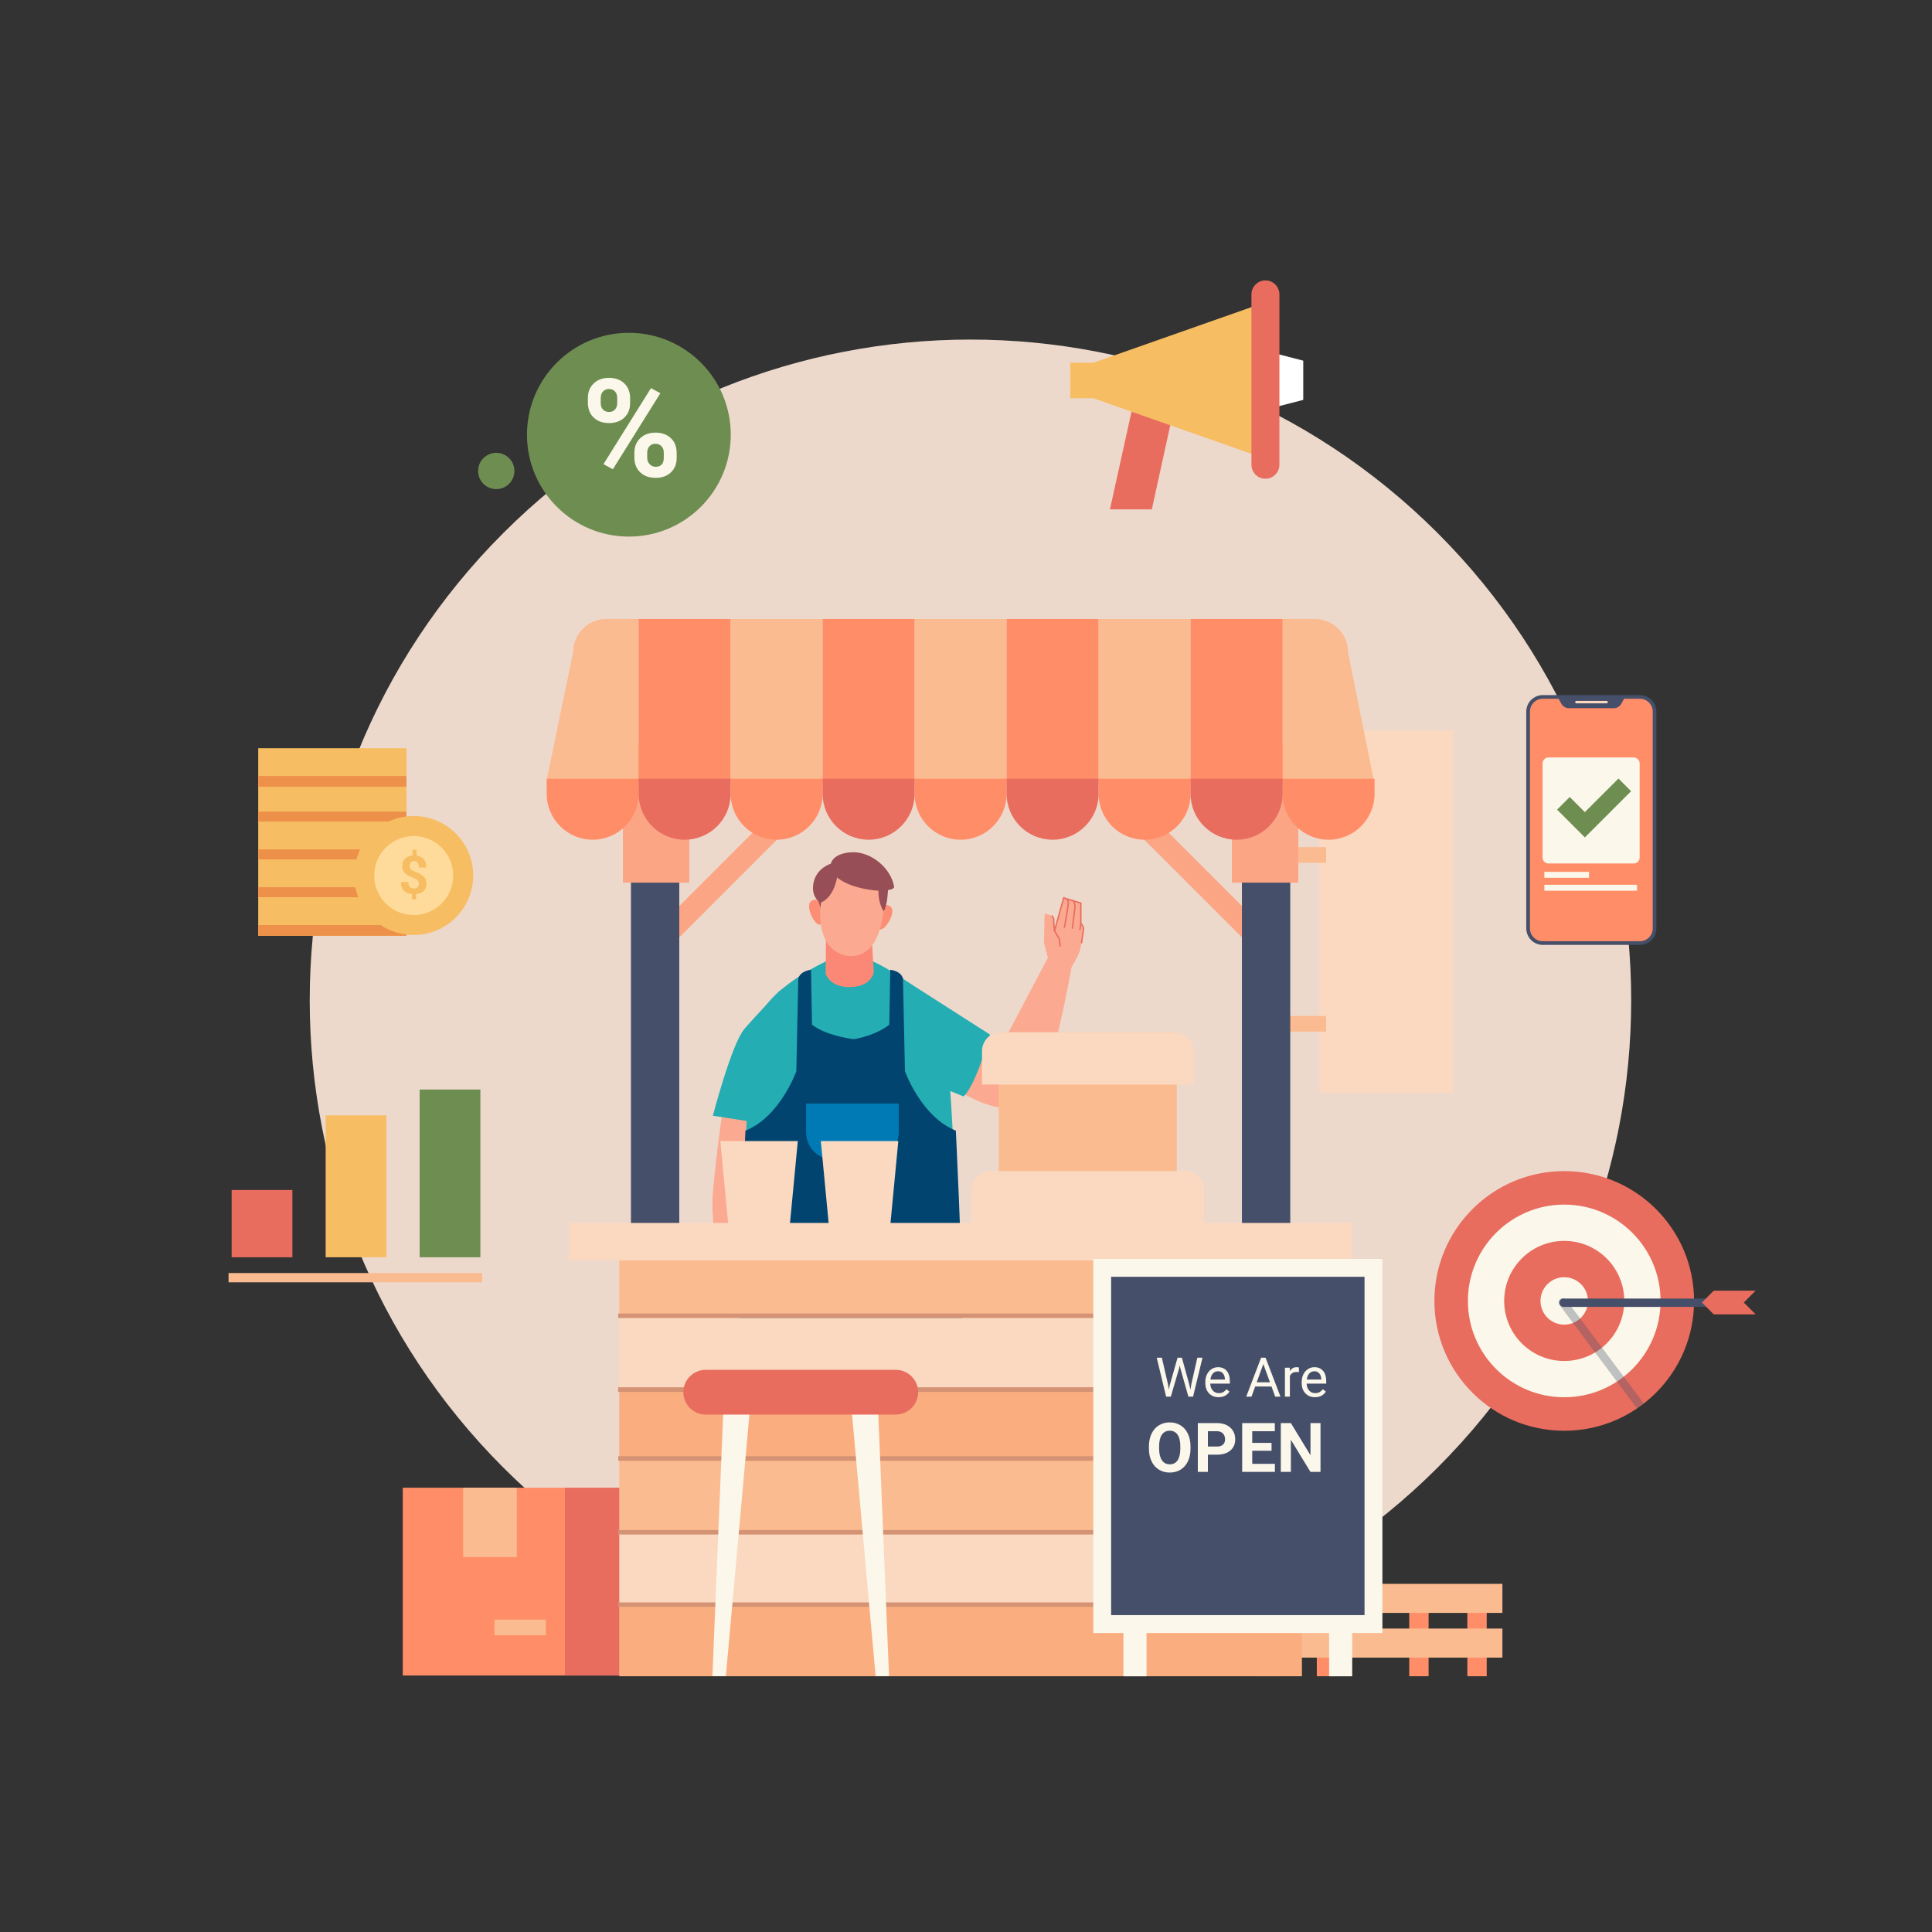 <svg width="500" height="500" viewBox="0 0 500 500" fill="none" xmlns="http://www.w3.org/2000/svg">
<rect x="0" y="0" width="500" height="500" fill="#333333" stroke="none"/>
<g clip-path="url(#clip0)">
<path d="M372.069 379.791C438.848 313.012 438.848 204.742 372.069 137.963C305.29 71.184 197.02 71.184 130.241 137.963C63.462 204.742 63.462 313.012 130.241 379.791C197.02 446.57 305.29 446.57 372.069 379.791Z" fill="#EDD9CC"/>
<path d="M188.58 280.05C187.9 279.88 185.34 298.28 184.49 308.67C183.64 319.06 188.41 344.1 188.41 344.1C188.41 344.1 188.41 347.68 189.09 349.89C189.77 352.1 193.86 355.51 193.86 355C193.86 354.49 196.76 345.12 196.76 345.12L195.06 341.2L195.74 305.77L199.83 287.2L188.58 280.05Z" fill="#FBA990"/>
<path d="M201.87 256.29C201.87 256.29 195.99 262.42 192.67 266.26C189.35 270.09 184.49 288.75 184.49 288.75L199.31 291.05L204.68 270.1L201.87 256.29Z" fill="#24ADB2"/>
<path d="M247.18 281.76C247.18 281.76 257.06 288.23 261.49 286.19C265.92 284.15 265.24 277.67 260.47 272.9C255.7 268.13 250.25 265.06 250.25 265.06L247.18 281.76Z" fill="#FBA990"/>
<path d="M195.5 369.06C195.5 369.06 197.23 405.58 197.23 414.55C197.23 414.55 200.68 416.28 207.93 414.55C207.93 414.55 213.11 381.83 212.76 367.33C207.58 363.89 196.88 360.09 195.5 369.06Z" fill="#FBA990"/>
<path d="M195.9 380.83C199.49 381.76 206.37 383.07 212.24 381.41C212.62 375.68 212.83 370.67 212.75 367.33C212.61 367.23 212.45 367.14 212.3 367.04L195.51 369.41C195.56 370.65 195.71 374.99 195.9 380.83Z" fill="#FB8877"/>
<path d="M193.43 329.72C193.43 329.72 192.74 366.99 193.78 373.2C194.13 374.93 213.79 374.24 214.83 373.2C215.87 372.16 217.59 345.25 217.59 345.25C217.59 345.25 217.59 344.56 220.35 343.87V328L193.43 329.72Z" fill="#3679A5"/>
<path d="M199.99 337.66C199.99 337.66 199.64 343.87 193.95 345.77" stroke="#024470" stroke-width="0.518" stroke-miterlimit="10"/>
<path d="M217.07 335.76L217.42 342.15L219.31 343.53" stroke="#024470" stroke-width="0.518" stroke-miterlimit="10"/>
<path d="M217.93 343.87C217.93 343.87 213.96 340.94 209.65 338.87" stroke="#024470" stroke-width="0.518" stroke-miterlimit="10"/>
<path d="M215 346.11C215 346.11 214.31 367.68 212.24 373.37" stroke="#024470" stroke-width="0.518" stroke-miterlimit="10"/>
<path d="M192.4 371.48C192.4 371.48 205.86 373.81 215.95 371.48C215.95 371.48 216.21 374.33 215.95 375.88C215.43 377.69 202.49 378.73 192.4 376.92V371.48Z" fill="#6A9CBC"/>
<path d="M192.62 432.15H206.61C208.05 432.15 209.16 430.85 208.93 429.43C208.7 427.99 208.48 426.98 208.83 426.63C209.48 425.98 209.61 423.78 208.96 421.45C208.31 419.12 208.7 413.82 208.18 413.56C207.66 413.3 206.63 414.21 205.46 413.82C204.3 413.43 203.65 409.03 199.25 410.07C194.85 411.11 195.89 414.21 195.89 414.21C195.89 414.21 195.63 416.02 194.85 419.77C194.42 421.83 191.98 425.75 190.6 429.15C190.02 430.59 191.07 432.15 192.62 432.15Z" fill="#024470"/>
<path d="M198.87 389.33C198.87 389.33 202.75 387.78 205.34 390.88" stroke="#E86D5E" stroke-width="0.445" stroke-miterlimit="10" stroke-linecap="round" stroke-linejoin="round"/>
<path d="M243.75 369.06C243.75 369.06 242.02 405.58 242.02 414.55C242.02 414.55 238.57 416.28 231.32 414.55C231.32 414.55 226.14 381.83 226.49 367.33C231.67 363.89 242.37 360.09 243.75 369.06Z" fill="#FBA990"/>
<path d="M227.09 382.66C230.41 383.35 236.29 383.86 243.33 381.51C243.53 375.48 243.69 370.92 243.74 369.52L226.54 371.98C226.62 375.03 226.82 378.69 227.09 382.66Z" fill="#FB8877"/>
<path d="M245.82 329.72C245.82 329.72 246.51 366.99 245.47 373.2C245.12 374.93 225.46 374.24 224.42 373.2C223.38 372.16 221.66 345.25 221.66 345.25C221.66 345.25 221.66 344.56 218.9 343.87V328L245.82 329.72Z" fill="#3679A5"/>
<path d="M239.26 337.66C239.26 337.66 239.61 343.87 245.3 345.77" stroke="#024470" stroke-width="0.518" stroke-miterlimit="10"/>
<path d="M222.18 335.76L221.84 342.15L219.94 343.53" stroke="#024470" stroke-width="0.518" stroke-miterlimit="10"/>
<path d="M221.32 343.87C221.32 343.87 225.29 340.94 229.6 338.87" stroke="#024470" stroke-width="0.518" stroke-miterlimit="10"/>
<path d="M224.25 346.11C224.25 346.11 224.94 367.68 227.01 373.37" stroke="#024470" stroke-width="0.518" stroke-miterlimit="10"/>
<path d="M246.86 371.48C246.86 371.48 233.4 373.81 223.31 371.48C223.31 371.48 223.05 374.33 223.31 375.88C223.83 377.69 236.77 378.73 246.86 376.92V371.48Z" fill="#6A9CBC"/>
<path d="M232.32 432.15H246.64C248.18 432.15 249.23 430.59 248.65 429.16C247.27 425.76 244.82 421.83 244.4 419.77C243.62 416.02 243.36 414.21 243.36 414.21C243.36 414.21 244.4 411.1 240 410.07C235.6 409.03 234.95 413.43 233.79 413.82C232.63 414.21 231.59 413.3 231.07 413.56C230.55 413.82 230.94 419.12 230.29 421.45C229.64 423.78 229.77 425.98 230.42 426.63C230.8 427.01 230.52 428.13 230.27 429.75C230.08 431.01 231.05 432.15 232.32 432.15Z" fill="#024470"/>
<path d="M240.39 389.33C240.39 389.33 236.51 387.78 233.92 390.88" stroke="#E86D5E" stroke-width="0.445" stroke-miterlimit="10" stroke-linecap="round" stroke-linejoin="round"/>
<path d="M224.83 248.29C224.83 248.29 239.67 254.85 243.12 263.13C246.92 271.07 247.61 325.59 247.61 329.38C246.57 331.8 236.22 335.59 221.73 334.9H217.93C203.44 335.59 193.08 331.79 192.05 329.38C192.05 325.58 192.74 271.06 196.54 263.13C199.99 254.85 214.83 248.29 214.83 248.29H224.83Z" fill="#24ADB2"/>
<path d="M213.01 234.28C213.01 234.28 211.68 231.91 209.9 233.24C208.12 234.57 211.38 240.66 212.57 239.02C213.75 237.39 213.01 234.28 213.01 234.28Z" fill="#FB8E74"/>
<path d="M227.35 235.47C227.35 235.47 228.89 233.23 230.54 234.71C232.19 236.2 228.4 241.96 227.37 240.23C226.33 238.51 227.35 235.47 227.35 235.47Z" fill="#FB8E74"/>
<path d="M213.75 241.66L213.68 251.97C213.68 251.97 214.64 255.6 220.13 255.46C225.62 255.31 226.14 251.6 226.14 251.6L225.47 240.62L213.75 241.66Z" fill="#FB8877"/>
<path d="M212.63 232.35C212.63 232.35 209.9 245.51 219.15 247.36C227.21 248.29 228.52 238.52 228.87 233.48C229.23 228.44 227.68 222.99 221.28 222.58C214.89 222.17 212.87 229.37 212.63 232.35Z" fill="#FBA990"/>
<path d="M216.63 227.07C216.63 227.07 215.95 232.05 212.49 233.57L212.32 234.92L211.81 233.23C211.81 233.23 209.7 231.63 210.63 228.08C211.56 224.53 215.02 223.52 215.02 223.52C215.02 223.52 215.44 220.82 220.42 220.56C225.4 220.31 230.64 224.7 231.4 229.51C231.4 230.19 229.8 230.35 229.8 230.35C229.8 230.35 229.72 234.23 228.7 235.84C228.7 235.84 227.26 233.9 227.35 230.52C227.36 230.53 220.35 230.19 216.63 227.07Z" fill="#984E57"/>
<path d="M248.72 332.47C249.06 327.06 247.37 292.61 247.37 292.61C238.42 289.06 234.2 277.24 234.2 277.24L233.69 253.26C233.18 251.23 230.4 250.98 230.4 250.98L230.15 265.17C226.75 267.89 221.93 268.78 220.96 268.94C219.71 268.78 213.54 267.89 210.14 265.17L209.89 250.98C209.89 250.98 207.1 251.23 206.6 253.26L206.09 277.24C206.09 277.24 201.87 289.06 192.92 292.61C192.92 292.61 191.23 327.07 191.57 332.47C191.57 332.47 190.89 361.35 190.39 366.93C189.93 372.02 216.75 370.42 221.44 370.1C225.75 370.42 250.39 372.01 249.93 366.93C249.39 361.35 248.72 332.47 248.72 332.47Z" fill="#024470"/>
<path d="M225.5 300.12H215.7C211.78 300.12 208.61 296.94 208.61 293.03V285.6H232.59V293.03C232.59 296.94 229.42 300.12 225.5 300.12Z" fill="#007AB5"/>
<path d="M234.7 253.99L256.21 267.75C256.21 267.75 252.8 280.36 249.4 283.76C249.4 283.76 237.39 279.03 237.39 278.52C237.38 278.01 234.19 263.32 234.7 253.99Z" fill="#24ADB2"/>
<path d="M257.4 286.19C257.4 286.19 263.53 288.23 267.96 283.46C272.39 278.69 277.33 250.24 277.33 250.24L271.2 247.85L256.72 275.28C256.72 275.28 252.29 282.1 257.4 286.19Z" fill="#FBA990"/>
<path d="M271.2 247.86L270.18 243.94L270.35 236.44C270.35 236.44 271.54 236.78 272.22 236.95C272.9 237.12 272.9 240.87 272.9 240.87L275.29 232.35L279.72 233.71V239L280.4 240.53C280.4 240.53 279.89 244.96 279.38 246.32C278.87 247.68 277.34 250.24 277.34 250.24C277.34 250.24 272.39 249.9 271.2 247.86Z" fill="#FBA990"/>
<path d="M272.22 236.95C272.22 236.95 272.82 237.63 272.73 238.23C272.64 238.83 272.9 240.87 272.9 240.87L274.18 243.08L274.35 244.95" stroke="#E86D5E" stroke-width="0.36" stroke-miterlimit="10"/>
<path d="M272.9 240.87L275.29 232.35C275.29 232.35 276.4 232.52 276.48 233.54C276.48 234.56 275.46 240.1 275.46 240.1" stroke="#E86D5E" stroke-width="0.36" stroke-miterlimit="10"/>
<path d="M276.06 232.61L277.76 233.12C277.76 233.12 278.27 233.8 278.19 234.82C278.1 235.84 277.51 240.36 277.51 240.36" stroke="#E86D5E" stroke-width="0.36" stroke-miterlimit="10"/>
<path d="M277.76 233.12L279.72 233.72V239L279.46 240.7" stroke="#E86D5E" stroke-width="0.36" stroke-miterlimit="10"/>
<path d="M279.72 239C279.72 239 280.49 239.68 280.4 240.53C280.31 241.38 279.89 244.11 279.89 244.11" stroke="#E86D5E" stroke-width="0.36" stroke-miterlimit="10"/>
<path d="M258.76 271.53C258.76 271.53 262.51 273.74 262.34 278.51" stroke="#E86D5E" stroke-width="0.36" stroke-miterlimit="10"/>
<path d="M304.55 267.13H258.49V309.94H304.55V267.13Z" fill="#FBBB90"/>
<path d="M311.6 317.35H251.44V307.78C251.44 305.19 253.54 303.08 256.14 303.08H306.9C309.49 303.08 311.6 305.18 311.6 307.78V317.35Z" fill="#FBD9C0"/>
<path d="M308.89 280.68H254.15V272.01C254.15 269.32 256.33 267.13 259.03 267.13H304.01C306.7 267.13 308.89 269.31 308.89 272.01V280.68Z" fill="#FBD9C0"/>
<path d="M376.19 189.06H341.47V282.8H376.19V189.06Z" fill="#FBD9C0"/>
<path d="M343.2 262.93H331.05V266.98H343.2V262.93Z" fill="#FBBB90"/>
<path d="M343.2 219.24H331.05V223.29H343.2V219.24Z" fill="#FBBB90"/>
<path d="M369.72 426.87H364.71V433.81H369.72V426.87Z" fill="#FF8D68"/>
<path d="M384.76 426.87H379.75V433.81H384.76V426.87Z" fill="#FF8D68"/>
<path d="M330.76 426.87H325.75V433.81H330.76V426.87Z" fill="#FF8D68"/>
<path d="M345.8 426.87H340.79V433.81H345.8V426.87Z" fill="#FF8D68"/>
<path d="M369.72 415.3H364.71V422.24H369.72V415.3Z" fill="#FF8D68"/>
<path d="M384.76 415.3H379.75V422.24H384.76V415.3Z" fill="#FF8D68"/>
<path d="M330.76 415.3H325.75V422.24H330.76V415.3Z" fill="#FF8D68"/>
<path d="M345.8 415.3H340.79V422.24H345.8V415.3Z" fill="#FF8D68"/>
<path d="M388.82 421.47H321.7V428.99H388.82V421.47Z" fill="#FBBB90"/>
<path d="M388.82 409.9H321.7V417.42H388.82V409.9Z" fill="#FBBB90"/>
<path d="M175.99 385.02H104.24V433.62H175.99V385.02Z" fill="#FF8D68"/>
<path d="M133.75 385.02H119.86V402.96H133.75V385.02Z" fill="#FBBB90"/>
<path d="M175.98 385.02H146.2V433.62H175.98V385.02Z" fill="#E86D5E"/>
<path d="M141.27 419.16H127.96V423.21H141.27V419.16Z" fill="#FBBB90"/>
<path d="M206.925 211.469L202.866 207.41L170.227 240.05L174.285 244.109L206.925 211.469Z" fill="#FBA584"/>
<path d="M175.8 192.82H163.29V334.12H175.8V192.82Z" fill="#464F6A"/>
<path d="M178.4 192.82H161.21V228.43H178.4V192.82Z" fill="#FBA584"/>
<path d="M322.92 244.101L326.979 240.043L294.339 207.403L290.28 211.462L322.92 244.101Z" fill="#FBA584"/>
<path d="M321.408 334.118H333.918V192.818H321.408V334.118Z" fill="#464F6A"/>
<path d="M318.815 228.426H336.005V192.816H318.815V228.426Z" fill="#FBA584"/>
<path d="M165.28 202.86L141.53 201.57L148.33 168.76C148.33 164.03 152.17 160.19 156.9 160.19H165.28V202.86Z" fill="#FBBB90"/>
<path d="M355.73 202.86H331.92V160.19H340.3C345.03 160.19 348.87 164.03 348.87 168.76L355.73 202.86Z" fill="#FBBB90"/>
<path d="M189.09 160.19H165.28V202.86H189.09V160.19Z" fill="#FF8D68"/>
<path d="M212.9 160.19H189.09V202.86H212.9V160.19Z" fill="#FBBB90"/>
<path d="M236.71 160.19H212.9V202.86H236.71V160.19Z" fill="#FF8D68"/>
<path d="M260.51 160.19H236.7V202.86H260.51V160.19Z" fill="#FBBB90"/>
<path d="M284.32 160.19H260.51V202.86H284.32V160.19Z" fill="#FF8D68"/>
<path d="M308.12 160.19H284.31V202.86H308.12V160.19Z" fill="#FBBB90"/>
<path d="M331.93 160.19H308.12V202.86H331.93V160.19Z" fill="#FF8D68"/>
<path d="M153.38 217.32C146.81 217.32 141.48 211.99 141.48 205.42V201.53H165.29V205.42C165.28 211.99 159.95 217.32 153.38 217.32Z" fill="#FF8D68"/>
<path d="M343.83 217.32C337.26 217.32 331.93 211.99 331.93 205.42V201.53H355.74V205.42C355.73 211.99 350.4 217.32 343.83 217.32Z" fill="#FF8D68"/>
<path d="M177.19 217.32C170.62 217.32 165.29 211.99 165.29 205.42V201.53H189.1V205.42C189.09 211.99 183.76 217.32 177.19 217.32Z" fill="#E86D5E"/>
<path d="M200.99 217.32C194.42 217.32 189.09 211.99 189.09 205.42V201.53H212.9V205.42C212.9 211.99 207.57 217.32 200.99 217.32Z" fill="#FF8D68"/>
<path d="M224.8 217.32C218.23 217.32 212.9 211.99 212.9 205.42V201.53H236.71V205.42C236.7 211.99 231.37 217.32 224.8 217.32Z" fill="#E86D5E"/>
<path d="M248.6 217.32C242.03 217.32 236.7 211.99 236.7 205.42V201.53H260.51V205.42C260.51 211.99 255.18 217.32 248.6 217.32Z" fill="#FF8D68"/>
<path d="M272.41 217.32C265.84 217.32 260.51 211.99 260.51 205.42V201.53H284.32V205.42C284.31 211.99 278.98 217.32 272.41 217.32Z" fill="#E86D5E"/>
<path d="M296.22 217.32C289.65 217.32 284.32 211.99 284.32 205.42V201.53H308.13V205.42C308.12 211.99 302.79 217.32 296.22 217.32Z" fill="#FF8D68"/>
<path d="M320.02 217.32C313.45 217.32 308.12 211.99 308.12 205.42V201.53H331.93V205.42C331.93 211.99 326.6 217.32 320.02 217.32Z" fill="#E86D5E"/>
<path d="M336.94 322.55H160.26V341.09H336.94V322.55Z" fill="#FBBB90"/>
<path d="M336.94 341.09H160.26V359.63H336.94V341.09Z" fill="#FBD9C0"/>
<path d="M336.94 396.73H160.26V415.27H336.94V396.73Z" fill="#FBD9C0"/>
<path d="M336.94 415.27H160.26V433.81H336.94V415.27Z" fill="#FAAE7F"/>
<path d="M336.94 378.01H160.26V396.55H336.94V378.01Z" fill="#FBBB90"/>
<path d="M336.94 359.65H160.26V378.19H336.94V359.65Z" fill="#FAAE7F"/>
<path d="M336.67 339.94H159.99V341.09H336.67V339.94Z" fill="#D49375"/>
<path d="M336.67 359.05H159.99V360.2H336.67V359.05Z" fill="#D49375"/>
<path d="M336.67 359.08H159.99V360.23H336.67V359.08Z" fill="#D49375"/>
<path d="M336.67 376.86H159.99V378.01H336.67V376.86Z" fill="#D49375"/>
<path d="M336.67 395.98H159.99V397.13H336.67V395.98Z" fill="#D49375"/>
<path d="M336.67 414.7H159.99V415.85H336.67V414.7Z" fill="#D49375"/>
<path d="M349.97 316.5H147.24V326.2H349.97V316.5Z" fill="#FBD9C0"/>
<path d="M357.765 422.628V325.808H282.935V422.628H357.765Z" fill="#FBF7EA"/>
<path d="M353.14 330.43H287.56V417.99H353.14V330.43Z" fill="#464F6A"/>
<path d="M308.104 374.893C308.104 376.138 307.884 377.228 307.444 378.166C307.004 379.103 306.374 379.827 305.552 380.336C304.736 380.845 303.799 381.1 302.74 381.1C301.692 381.1 300.758 380.848 299.936 380.344C299.114 379.841 298.478 379.123 298.027 378.192C297.575 377.254 297.347 376.178 297.341 374.963V374.338C297.341 373.094 297.564 372 298.009 371.057C298.461 370.108 299.094 369.382 299.91 368.878C300.732 368.369 301.669 368.114 302.722 368.114C303.776 368.114 304.71 368.369 305.526 368.878C306.348 369.382 306.981 370.108 307.427 371.057C307.878 372 308.104 373.091 308.104 374.329V374.893ZM305.465 374.321C305.465 372.995 305.228 371.989 304.753 371.3C304.279 370.611 303.602 370.267 302.722 370.267C301.849 370.267 301.174 370.608 300.7 371.291C300.225 371.968 299.985 372.964 299.98 374.277V374.893C299.98 376.184 300.217 377.185 300.691 377.897C301.166 378.608 301.849 378.964 302.74 378.964C303.614 378.964 304.285 378.623 304.753 377.94C305.222 377.251 305.459 376.25 305.465 374.937V374.321ZM312.6 376.473V380.926H309.996V368.288H314.926C315.875 368.288 316.709 368.462 317.426 368.809C318.15 369.156 318.705 369.651 319.093 370.293C319.48 370.93 319.674 371.656 319.674 372.472C319.674 373.71 319.249 374.688 318.398 375.406C317.554 376.117 316.382 376.473 314.883 376.473H312.6ZM312.6 374.364H314.926C315.615 374.364 316.139 374.202 316.497 373.878C316.862 373.554 317.044 373.091 317.044 372.489C317.044 371.87 316.862 371.369 316.497 370.987C316.133 370.606 315.629 370.409 314.987 370.397H312.6V374.364ZM329.075 375.449H324.075V378.834H329.943V380.926H321.471V368.288H329.925V370.397H324.075V373.409H329.075V375.449ZM341.747 380.926H339.143L334.074 372.611V380.926H331.47V368.288H334.074L339.152 376.621V368.288H341.747V380.926Z" fill="#FBF7EA"/>
<path d="M302.279 358.277L302.472 359.605L302.756 358.408L304.749 351.378H305.87L307.814 358.408L308.091 359.626L308.306 358.27L309.87 351.378H311.205L308.763 361.453H307.552L305.476 354.111L305.316 353.343L305.157 354.111L303.005 361.453H301.794L299.358 351.378H300.687L302.279 358.277ZM315.371 361.592C314.356 361.592 313.53 361.259 312.894 360.595C312.257 359.926 311.939 359.033 311.939 357.917V357.682C311.939 356.939 312.079 356.277 312.361 355.696C312.647 355.11 313.044 354.653 313.551 354.326C314.063 353.993 314.617 353.827 315.212 353.827C316.185 353.827 316.942 354.148 317.482 354.789C318.021 355.43 318.291 356.348 318.291 357.543V358.076H313.219C313.237 358.814 313.452 359.412 313.863 359.868C314.278 360.321 314.804 360.547 315.44 360.547C315.892 360.547 316.275 360.454 316.589 360.27C316.903 360.085 317.177 359.841 317.412 359.536L318.194 360.145C317.567 361.109 316.626 361.592 315.371 361.592ZM315.212 354.879C314.695 354.879 314.262 355.068 313.911 355.447C313.56 355.82 313.344 356.346 313.26 357.024H317.011V356.927C316.974 356.277 316.799 355.774 316.485 355.419C316.171 355.059 315.747 354.879 315.212 354.879ZM329.059 358.824H324.838L323.89 361.453H322.519L326.367 351.378H327.529L331.384 361.453H330.021L329.059 358.824ZM325.239 357.73H328.664L326.948 353.018L325.239 357.73ZM336.159 355.114C335.965 355.082 335.755 355.066 335.529 355.066C334.689 355.066 334.12 355.424 333.82 356.139V361.453H332.54V353.966H333.785L333.806 354.831C334.226 354.162 334.821 353.827 335.591 353.827C335.84 353.827 336.03 353.86 336.159 353.924V355.114ZM340.311 361.592C339.296 361.592 338.47 361.259 337.833 360.595C337.197 359.926 336.878 359.033 336.878 357.917V357.682C336.878 356.939 337.019 356.277 337.3 355.696C337.586 355.11 337.983 354.653 338.491 354.326C339.003 353.993 339.556 353.827 340.152 353.827C341.125 353.827 341.881 354.148 342.421 354.789C342.961 355.43 343.231 356.348 343.231 357.543V358.076H338.159C338.177 358.814 338.392 359.412 338.802 359.868C339.217 360.321 339.743 360.547 340.38 360.547C340.832 360.547 341.215 360.454 341.529 360.27C341.842 360.085 342.117 359.841 342.352 359.536L343.134 360.145C342.507 361.109 341.565 361.592 340.311 361.592ZM340.152 354.879C339.635 354.879 339.201 355.068 338.851 355.447C338.5 355.82 338.283 356.346 338.2 357.024H341.951V356.927C341.914 356.277 341.738 355.774 341.425 355.419C341.111 355.059 340.687 354.879 340.152 354.879Z" fill="#FBF7EA"/>
<path d="M296.72 420.51H290.74V433.82H296.72V420.51Z" fill="#FBF7EA"/>
<path d="M349.95 420.51H343.97V433.82H349.95V420.51Z" fill="#FBF7EA"/>
<path d="M220.25 363.2L226.61 433.79H230.08L227.19 363.2H220.25Z" fill="#FBF7EA"/>
<path d="M194.21 363.2L187.85 433.79H184.37L187.27 363.2H194.21Z" fill="#FBF7EA"/>
<path d="M231.82 366.09H182.64C179.44 366.09 176.85 363.5 176.85 360.3C176.85 357.1 179.44 354.51 182.64 354.51H231.82C235.02 354.51 237.61 357.1 237.61 360.3C237.61 363.5 235.02 366.09 231.82 366.09Z" fill="#E86D5E"/>
<path d="M404.82 370.28C423.377 370.28 438.42 355.237 438.42 336.68C438.42 318.123 423.377 303.08 404.82 303.08C386.263 303.08 371.22 318.123 371.22 336.68C371.22 355.237 386.263 370.28 404.82 370.28Z" fill="#E86D5E"/>
<path d="M404.82 361.61C418.588 361.61 429.75 350.448 429.75 336.68C429.75 322.912 418.588 311.75 404.82 311.75C391.052 311.75 379.89 322.912 379.89 336.68C379.89 350.448 391.052 361.61 404.82 361.61Z" fill="#FBF7EA"/>
<path d="M404.82 352.22C413.403 352.22 420.36 345.262 420.36 336.68C420.36 328.097 413.403 321.14 404.82 321.14C396.238 321.14 389.28 328.097 389.28 336.68C389.28 345.262 396.238 352.22 404.82 352.22Z" fill="#E86D5E"/>
<path d="M410.96 336.68C410.96 340.07 408.21 342.82 404.82 342.82C401.43 342.82 398.68 340.07 398.68 336.68C398.68 333.29 401.43 330.54 404.82 330.54C408.21 330.54 410.96 333.29 410.96 336.68Z" fill="#FBF7EA"/>
<path opacity="0.33" d="M425.41 363.23L405.33 336.4C404.97 335.92 404.29 335.82 403.81 336.18C403.33 336.54 403.23 337.22 403.59 337.7L423.66 364.51C424.26 364.1 424.84 363.67 425.41 363.23Z" fill="#464F6A"/>
<path d="M446.1 338.22H404.64C404.04 338.22 403.56 337.74 403.56 337.14C403.56 336.54 404.04 336.06 404.64 336.06H446.1C446.7 336.06 447.18 336.54 447.18 337.14C447.18 337.73 446.69 338.22 446.1 338.22Z" fill="#464F6A"/>
<path d="M454.36 334.02H443.52L440.5 337.04H440.41L440.45 337.09L440.41 337.13H440.5L443.52 340.16H454.36L451.29 337.09L454.36 334.02Z" fill="#E86D5E"/>
<path d="M75.67 307.97H59.95V325.38H75.67V307.97Z" fill="#E86D5E"/>
<path d="M100 288.65H84.28V325.38H100V288.65Z" fill="#F7BD63"/>
<path d="M124.32 281.97H108.6V325.38H124.32V281.97Z" fill="#6E8D51"/>
<path d="M124.81 329.46H59.15V331.86H124.81V329.46Z" fill="#FBBB90"/>
<path d="M105.2 202.85H66.83V212.83H105.2V202.85Z" fill="#F7BD63"/>
<path d="M105.2 210.04H66.83V212.82H105.2V210.04Z" fill="#ED914A"/>
<path d="M105.2 193.64H66.83V203.62H105.2V193.64Z" fill="#F7BD63"/>
<path d="M105.2 200.83H66.83V203.61H105.2V200.83Z" fill="#ED914A"/>
<path d="M105.2 212.63H66.83V222.61H105.2V212.63Z" fill="#F7BD63"/>
<path d="M105.2 219.83H66.83V222.61H105.2V219.83Z" fill="#ED914A"/>
<path d="M105.2 222.42H66.83V232.4H105.2V222.42Z" fill="#F7BD63"/>
<path d="M105.2 229.61H66.83V232.39H105.2V229.61Z" fill="#ED914A"/>
<path d="M105.2 232.2H66.83V242.18H105.2V232.2Z" fill="#F7BD63"/>
<path d="M105.2 239.4H66.83V242.18H105.2V239.4Z" fill="#ED914A"/>
<path d="M122.06 230.095C124.001 221.814 118.861 213.528 110.58 211.587C102.3 209.646 94.014 214.785 92.073 223.066C90.132 231.347 95.271 239.633 103.552 241.574C111.833 243.515 120.119 238.375 122.06 230.095Z" fill="#F7BD63"/>
<path d="M117.041 228.824C118.275 223.316 114.81 217.851 109.302 216.617C103.794 215.383 98.329 218.848 97.095 224.356C95.862 229.863 99.326 235.329 104.834 236.562C110.342 237.796 115.807 234.332 117.041 228.824Z" fill="#FFDB9B"/>
<path d="M108.41 228.73C108.41 228.37 108.31 228.07 108.1 227.84C107.89 227.61 107.53 227.4 107.02 227.2C106.02 226.84 105.28 226.43 104.8 225.98C104.32 225.53 104.07 224.9 104.07 224.09C104.07 223.33 104.31 222.72 104.8 222.23C105.28 221.75 105.93 221.46 106.75 221.38V219.93H107.82V221.39C108.61 221.51 109.23 221.84 109.68 222.38C110.13 222.92 110.35 223.63 110.34 224.5L110.32 224.53H108.4C108.4 224 108.29 223.59 108.07 223.3C107.85 223.01 107.55 222.87 107.18 222.87C106.79 222.87 106.51 222.98 106.32 223.2C106.13 223.42 106.04 223.72 106.04 224.09C106.04 224.44 106.14 224.73 106.34 224.94C106.54 225.16 106.91 225.37 107.44 225.58C108.43 225.97 109.17 226.39 109.65 226.83C110.13 227.28 110.37 227.9 110.37 228.7C110.37 229.48 110.13 230.11 109.65 230.58C109.17 231.05 108.51 231.32 107.69 231.41V232.75H106.62V231.42C105.78 231.33 105.08 231.04 104.54 230.53C103.99 230.02 103.73 229.27 103.74 228.28L103.75 228.25H105.67C105.67 228.85 105.81 229.28 106.08 229.54C106.36 229.8 106.71 229.93 107.14 229.93C107.55 229.93 107.86 229.82 108.08 229.6C108.3 229.38 108.41 229.1 108.41 228.73Z" fill="#F7BD63"/>
<path d="M162.75 138.87C177.314 138.87 189.12 127.064 189.12 112.5C189.12 97.936 177.314 86.13 162.75 86.13C148.186 86.13 136.38 97.936 136.38 112.5C136.38 127.064 148.186 138.87 162.75 138.87Z" fill="#6E8D51"/>
<path d="M128.43 126.59C131.026 126.59 133.13 124.486 133.13 121.89C133.13 119.294 131.026 117.19 128.43 117.19C125.834 117.19 123.73 119.294 123.73 121.89C123.73 124.486 125.834 126.59 128.43 126.59Z" fill="#6E8D51"/>
<path d="M152.145 102.991C152.145 101.446 152.646 100.196 153.649 99.239C154.652 98.271 155.966 97.787 157.591 97.787C159.24 97.787 160.565 98.265 161.568 99.222C162.571 100.167 163.072 101.452 163.072 103.077V104.322C163.072 105.878 162.571 107.129 161.568 108.074C160.565 109.019 159.251 109.492 157.626 109.492C155.989 109.492 154.664 109.019 153.649 108.074C152.646 107.117 152.145 105.832 152.145 104.218V102.991ZM155.465 104.322C155.465 105.014 155.661 105.573 156.053 105.999C156.456 106.414 156.98 106.622 157.626 106.622C158.271 106.622 158.784 106.408 159.165 105.982C159.545 105.555 159.735 104.985 159.735 104.27V102.991C159.735 102.299 159.545 101.74 159.165 101.314C158.784 100.887 158.26 100.674 157.591 100.674C156.957 100.674 156.444 100.887 156.053 101.314C155.661 101.729 155.465 102.311 155.465 103.06V104.322ZM164.179 117.151C164.179 115.595 164.686 114.344 165.7 113.399C166.714 112.442 168.028 111.964 169.642 111.964C171.279 111.964 172.599 112.437 173.601 113.382C174.616 114.315 175.123 115.606 175.123 117.255V118.499C175.123 120.044 174.627 121.295 173.636 122.251C172.645 123.196 171.325 123.669 169.677 123.669C168.017 123.669 166.686 123.191 165.683 122.234C164.68 121.277 164.179 120.009 164.179 118.43V117.151ZM167.498 118.499C167.498 119.133 167.706 119.675 168.121 120.125C168.536 120.574 169.054 120.799 169.677 120.799C171.083 120.799 171.786 120.021 171.786 118.465V117.151C171.786 116.459 171.59 115.906 171.198 115.491C170.806 115.065 170.288 114.851 169.642 114.851C168.997 114.851 168.478 115.065 168.086 115.491C167.694 115.906 167.498 116.477 167.498 117.203V118.499ZM158.611 121.439L156.174 120.125L168.466 100.449L170.904 101.763L158.611 121.439Z" fill="#FBF7EA"/>
<path d="M303.69 106.29L298.09 131.83H287.25L293.2 104.89L303.69 106.29Z" fill="#E86D5E"/>
<path d="M337.28 103.49L326.44 106.29V90.54L337.28 93.34V103.49Z" fill="white"/>
<path d="M327.18 98.47L327.37 94.67H326.98L326.17 78.68L282.98 93.87H276.98V94.67V102.27V103.07H282.98L326.17 118.27L326.98 102.27H327.37L327.18 98.47Z" fill="#F7BD63"/>
<path d="M327.49 123.9C325.49 123.9 323.87 122.28 323.87 120.28V76.19C323.87 74.19 325.49 72.57 327.49 72.57C329.49 72.57 331.11 74.19 331.11 76.19V120.28C331.1 122.28 329.48 123.9 327.49 123.9Z" fill="#E86D5E"/>
<path d="M204.3 318.08H188.58L186.42 295.31H206.47L204.3 318.08Z" fill="#FBD9C0"/>
<path d="M230.31 318.08H214.6L212.43 295.31H232.48L230.31 318.08Z" fill="#FBD9C0"/>
<path d="M424.4 179.89H399.27C396.92 179.89 395 181.8 395 184.16V240.27C395 242.54 396.78 244.4 399.01 244.53H413.17V244.54H424.39C426.74 244.54 428.66 242.63 428.66 240.27V184.16C428.66 181.81 426.75 179.89 424.4 179.89Z" fill="#464F6A"/>
<path d="M424.4 180.84H420.31L419.57 182.16C419.18 182.85 418.45 183.28 417.65 183.28H414.53H409.14H406.02C405.23 183.28 404.49 182.85 404.1 182.16L403.36 180.84H399.27C397.44 180.84 395.95 182.33 395.95 184.16V240.27C395.95 242.1 397.44 243.59 399.27 243.59H424.4C426.23 243.59 427.72 242.1 427.72 240.27V184.16C427.71 182.33 426.23 180.84 424.4 180.84Z" fill="#FF8D68"/>
<path d="M415.79 182.03H407.97C407.8 182.03 407.65 181.89 407.65 181.71C407.65 181.54 407.79 181.39 407.97 181.39H415.79C415.96 181.39 416.11 181.53 416.11 181.71C416.1 181.88 415.96 182.03 415.79 182.03Z" fill="#FBD9C0"/>
<path d="M422.8 223.47H400.75C399.9 223.47 399.21 222.78 399.21 221.93V197.57C399.21 196.72 399.9 196.03 400.75 196.03H422.8C423.65 196.03 424.34 196.72 424.34 197.57V221.93C424.35 222.78 423.66 223.47 422.8 223.47Z" fill="#FBF7EA"/>
<path d="M411.24 225.63H399.68V227.17H411.24V225.63Z" fill="#FBF7EA"/>
<path d="M423.65 228.98H399.68V230.52H423.65V228.98Z" fill="#FBF7EA"/>
<path d="M404.61 207.9L410.16 213.45L420.49 203.12" stroke="#6E8D51" stroke-width="4.625" stroke-miterlimit="10"/>
</g>
<defs>
<clipPath id="clip0">
<rect width="500" height="500" fill="white"/>
</clipPath>
</defs>
</svg>
